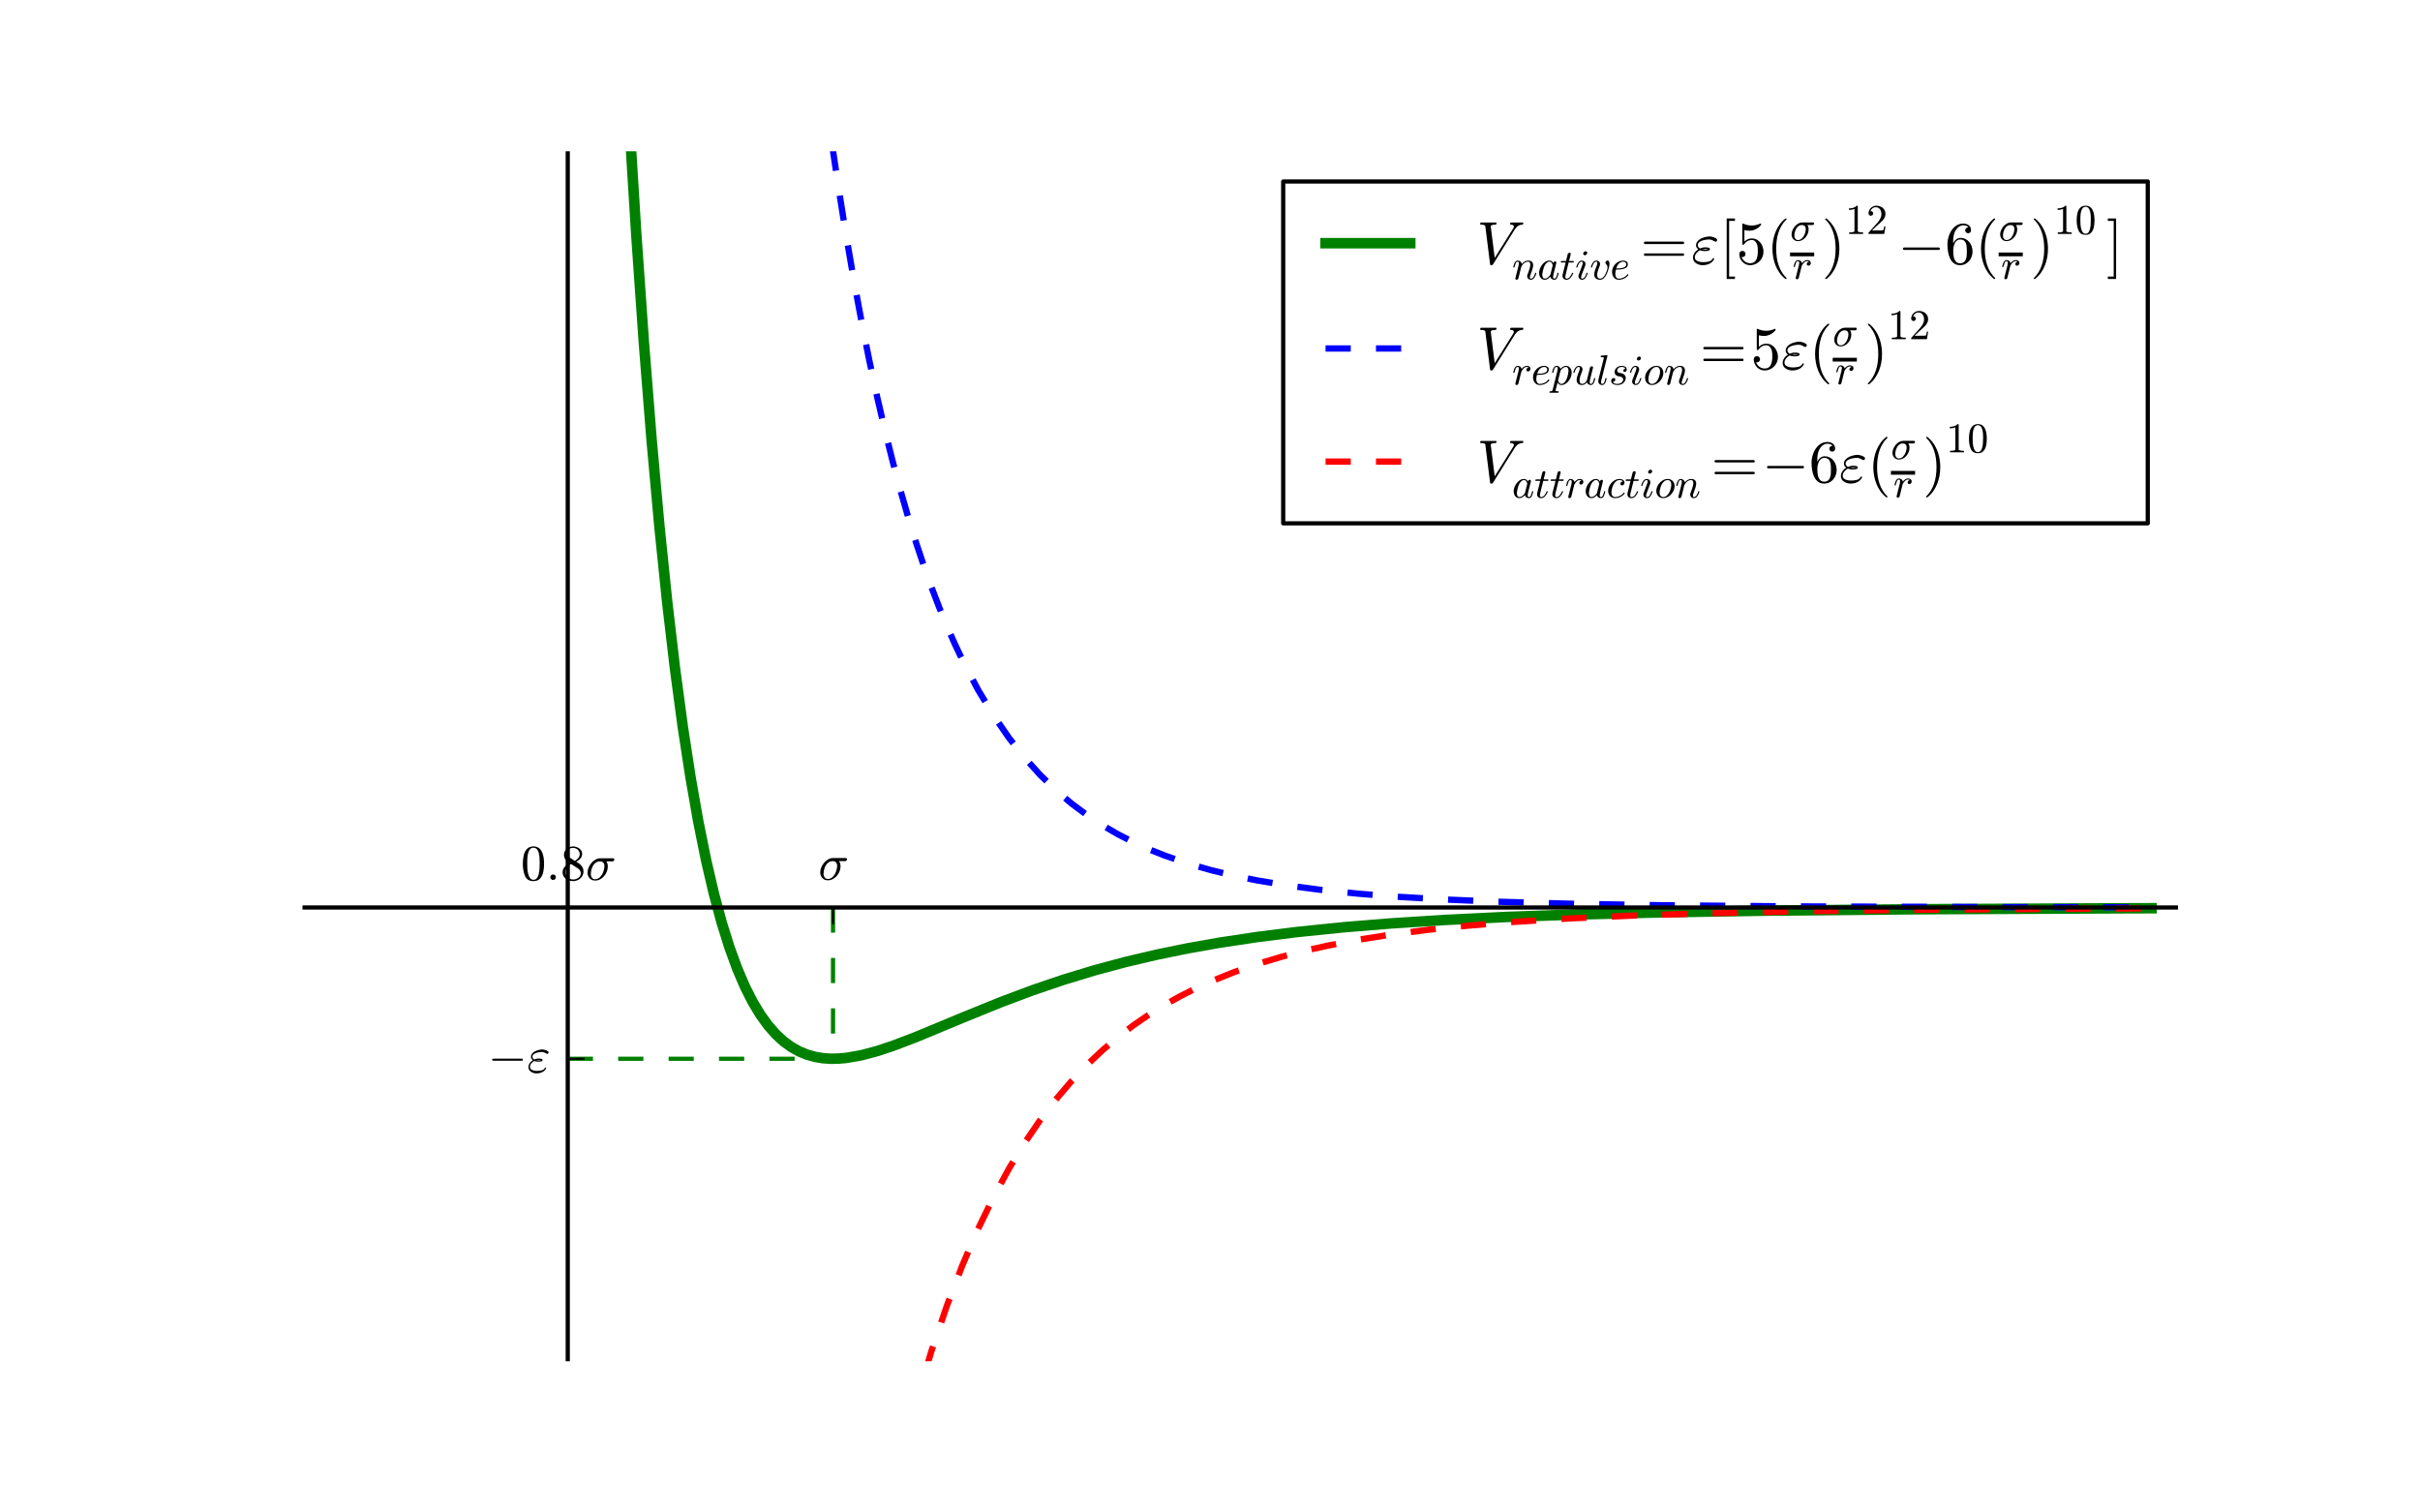 <?xml version="1.0" encoding="UTF-8" standalone="no"?>
<!-- Created with matplotlib (http://matplotlib.org/) -->

<svg
   xmlns:dc="http://purl.org/dc/elements/1.1/"
   xmlns:cc="http://creativecommons.org/ns#"
   xmlns:rdf="http://www.w3.org/1999/02/22-rdf-syntax-ns#"
   xmlns:svg="http://www.w3.org/2000/svg"
   xmlns="http://www.w3.org/2000/svg"
   xmlns:xlink="http://www.w3.org/1999/xlink"
   xmlns:sodipodi="http://sodipodi.sourceforge.net/DTD/sodipodi-0.dtd"
   xmlns:inkscape="http://www.inkscape.org/namespaces/inkscape"
   height="360pt"
   version="1.1"
   viewBox="0 0 576 360"
   width="576pt"
   id="svg2"
   inkscape:version="0.48.4 r9939"
   sodipodi:docname="native.svg">
  <rect x="0" y="0" width="576" height="360" fill="#333333" stroke="none"/>
  <sodipodi:namedview
     pagecolor="#ffffff"
     bordercolor="#666666"
     borderopacity="1"
     objecttolerance="10"
     gridtolerance="10"
     guidetolerance="10"
     inkscape:pageopacity="0"
     inkscape:pageshadow="2"
     inkscape:window-width="640"
     inkscape:window-height="480"
     id="namedview301"
     showgrid="false"
     inkscape:zoom="0.42361111"
     inkscape:cx="360"
     inkscape:cy="225"
     inkscape:window-x="0"
     inkscape:window-y="0"
     inkscape:window-maximized="0"
     inkscape:current-layer="svg2" />
  <defs
     id="defs4">
    <style
       type="text/css"
       id="style6">
*{stroke-linecap:butt;stroke-linejoin:round;}
  </style>
  </defs>
  <g
     style="stroke-linecap:butt;stroke-linejoin:round"
     id="patch_1">
    <path
       inkscape:connector-curvature="0"
       id="path10"
       style="fill:#ffffff;stroke-linecap:butt;stroke-linejoin:round"
       d="M 0,360 576,360 576,0 0,0 z" />
  </g>
  <g
     style="stroke-linecap:butt;stroke-linejoin:round"
     id="axes_1">
    <g
       style="stroke-linecap:butt;stroke-linejoin:round"
       id="patch_2">
      <path
         inkscape:connector-curvature="0"
         id="path14"
         style="fill:#ffffff;stroke-linecap:butt;stroke-linejoin:round"
         d="m 72,324 446.4,0 0,-288 L 72,36 z" />
    </g>
    <g
       style="stroke-linecap:butt;stroke-linejoin:round"
       id="line2d_1">
      <path
         inkscape:connector-curvature="0"
         id="path17"
         style="fill:none;stroke:#008000;stroke-width:2.5;stroke-linecap:square;stroke-linejoin:round"
         d="m 148.125,-1 1.439,26.384 1.85,29.929 1.849,26.393 1.85,23.25 1.85,20.458 1.85,17.977 1.849,15.772 1.85,13.815 1.85,12.075 1.849,10.532 1.85,9.162 1.85,7.946 1.849,6.867 1.85,5.912 1.85,5.065 1.849,4.316 1.85,3.652 1.85,3.067 1.85,2.549 1.849,2.093 1.85,1.691 1.85,1.339 1.849,1.028 1.85,0.757 1.85,0.519 1.849,0.312 1.85,0.133 1.85,-0.024 1.85,-0.158 3.699,-0.646 3.699,-0.984 3.7,-1.222 5.549,-2.114 11.098,-4.612 9.249,-3.754 7.398,-2.774 7.399,-2.516 7.399,-2.246 7.399,-1.983 7.398,-1.737 7.399,-1.513 7.399,-1.312 9.249,-1.393 9.248,-1.159 11.098,-1.135 11.098,-0.906 12.948,-0.831 14.798,-0.72 16.647,-0.594 20.347,-0.508 25.896,-0.417 35.144,-0.325 49.942,-0.222 5.549,-0.015 0,0"
         clip-path="url(#p44692e4afb)" />
    </g>
    <g
       style="stroke-linecap:butt;stroke-linejoin:round"
       id="line2d_2">
      <path
         inkscape:connector-curvature="0"
         id="path20"
         style="fill:none;stroke:#0000ff;stroke-width:1.5;stroke-linecap:butt;stroke-linejoin:round;stroke-dasharray:6, 6;stroke-dashoffset:0"
         d="m 193.408,-1 0.549,4.668 1.849,14.568 1.85,13.491 1.85,12.5 1.85,11.586 1.849,10.745 1.85,9.968 1.85,9.252 1.849,8.591 1.85,7.98 1.85,7.416 1.849,6.895 1.85,6.412 1.85,5.967 1.85,5.554 1.849,5.171 1.85,4.818 1.85,4.489 1.849,4.185 1.85,3.904 3.699,7.04 3.7,6.136 3.699,5.357 3.7,4.683 3.699,4.099 3.699,3.593 3.7,3.154 3.699,2.771 3.7,2.439 3.699,2.149 3.699,1.895 3.7,1.674 3.699,1.48 5.549,1.909 5.549,1.593 5.549,1.334 5.55,1.12 7.398,1.221 7.399,0.973 9.249,0.948 9.248,0.721 11.098,0.647 12.948,0.538 16.647,0.463 22.197,0.372 31.445,0.271 49.942,0.169 35.144,0.045 0,0"
         clip-path="url(#p44692e4afb)" />
    </g>
    <g
       style="stroke-linecap:butt;stroke-linejoin:round"
       id="line2d_3">
      <path
         inkscape:connector-curvature="0"
         id="path23"
         style="fill:none;stroke:#ff0000;stroke-width:1.5;stroke-linecap:butt;stroke-linejoin:round;stroke-dasharray:6, 6;stroke-dashoffset:0"
         d="m 211.12,361 3.183,-13.377 3.7,-13.818 3.699,-12.238 3.7,-10.855 3.699,-9.639 3.699,-8.571 3.7,-7.631 3.699,-6.802 3.7,-6.07 3.699,-5.424 3.699,-4.851 3.7,-4.345 3.699,-3.894 3.7,-3.495 3.699,-3.14 3.699,-2.824 3.7,-2.542 3.699,-2.291 3.7,-2.066 3.699,-1.866 3.699,-1.686 5.549,-2.233 5.55,-1.924 5.549,-1.662 5.549,-1.439 5.549,-1.247 7.399,-1.412 7.398,-1.175 9.249,-1.197 9.248,-0.959 11.099,-0.906 12.947,-0.803 14.798,-0.673 18.497,-0.587 22.196,-0.461 29.596,-0.368 40.693,-0.262 12.948,-0.05 0,0"
         clip-path="url(#p44692e4afb)" />
    </g>
    <g
       style="stroke-linecap:butt;stroke-linejoin:round"
       id="line2d_4">
      <path
         inkscape:connector-curvature="0"
         id="path26"
         style="fill:none;stroke:#008000;stroke-linecap:butt;stroke-linejoin:round;stroke-dasharray:6, 6;stroke-dashoffset:0"
         d="m 198.273,216 0,36"
         clip-path="url(#p44692e4afb)" />
    </g>
    <g
       style="stroke-linecap:butt;stroke-linejoin:round"
       id="line2d_5">
      <path
         inkscape:connector-curvature="0"
         id="path29"
         style="fill:none;stroke:#008000;stroke-linecap:butt;stroke-linejoin:round;stroke-dasharray:6, 6;stroke-dashoffset:0"
         d="m 135.136,252 63.137,0"
         clip-path="url(#p44692e4afb)" />
    </g>
    <g
       style="stroke-linecap:butt;stroke-linejoin:round"
       id="matplotlib.axis_1">
      <g
         style="stroke-linecap:butt;stroke-linejoin:round"
         id="xtick_1">
        <g
           style="stroke-linecap:butt;stroke-linejoin:round"
           id="line2d_6">
          <defs
             id="defs34">
            <path
               inkscape:connector-curvature="0"
               style="stroke:#000000;stroke-width:0.5;stroke-linecap:butt;stroke-linejoin:round"
               id="m5a7d422ac3"
               d="M 0,0 0,4" />
          </defs>
          <g
             style="stroke-linecap:butt;stroke-linejoin:round"
             id="g37">
            <use
               height="360"
               width="576"
               id="use39"
               y="216"
               xlink:href="#m5a7d422ac3"
               x="135.136"
               style="stroke:#000000;stroke-width:0.5;stroke-linecap:butt;stroke-linejoin:round" />
          </g>
        </g>
        <g
           style="stroke-linecap:butt;stroke-linejoin:round"
           id="text_1">
          <!-- $0.8\sigma$ -->
          <defs
             id="defs42">
            <path
               style="stroke-linecap:butt;stroke-linejoin:round"
               inkscape:connector-curvature="0"
               id="Cmmi10-be"
               d="m 18.703,-1.125 q -4.438,0 -7.891,2.125 -3.438,2.125 -5.328,5.734 -1.875,3.625 -1.875,7.969 0,4.641 2.094,9.766 2.109,5.125 5.75,9.375 3.641,4.25 8.219,6.75 4.594,2.516 9.438,2.516 l 25.188,0 q 1.031,0 1.75,-0.688 0.734,-0.672 0.734,-1.844 0,-1.469 -1.047,-2.562 -1.047,-1.094 -2.516,-1.094 l -12.203,0 q 2.875,-4.297 2.875,-10.406 0,-5.031 -1.953,-9.922 Q 39.984,11.719 36.516,7.688 33.062,3.656 28.438,1.266 23.828,-1.125 18.703,-1.125 m 0.094,2.641 q 5.469,0 9.688,4.266 4.234,4.281 6.469,10.453 2.25,6.172 2.25,11.453 0,4.297 -2.375,6.766 -2.359,2.469 -6.609,2.469 -5.813,0 -9.891,-3.906 -4.062,-3.906 -6.094,-9.828 -2.031,-5.906 -2.031,-11.375 0,-4.297 2.266,-7.297 2.281,-3 6.328,-3" />
            <path
               style="stroke-linecap:butt;stroke-linejoin:round"
               inkscape:connector-curvature="0"
               id="Cmmi10-3a"
               d="m 8.406,5.516 q 0,2.25 1.656,3.859 1.656,1.609 3.859,1.609 1.359,0 2.672,-0.734 1.328,-0.734 2.062,-2.047 0.734,-1.312 0.734,-2.688 0,-2.188 -1.625,-3.859 Q 16.156,0 13.922,0 11.719,0 10.062,1.656 8.406,3.328 8.406,5.516" />
            <path
               style="stroke-linecap:butt;stroke-linejoin:round"
               inkscape:connector-curvature="0"
               id="Cmr10-30"
               d="m 25,-2.203 q -12.25,0 -16.672,10.078 -4.422,10.094 -4.422,24.016 0,8.688 1.578,16.344 Q 7.078,55.906 11.781,61.25 16.5,66.609 25,66.609 q 6.594,0 10.781,-3.234 4.203,-3.219 6.406,-8.328 2.203,-5.094 3,-10.938 Q 46,38.281 46,31.891 46,23.297 44.406,15.797 42.828,8.297 38.188,3.047 33.547,-2.203 25,-2.203 m 0,2.594 q 5.562,0 8.297,5.703 2.734,5.719 3.375,12.656 0.641,6.938 0.641,14.75 0,7.516 -0.641,13.859 -0.641,6.359 -3.359,11.5 -2.703,5.156 -8.312,5.156 -5.656,0 -8.391,-5.188 -2.734,-5.172 -3.375,-11.5 -0.641,-6.312 -0.641,-13.828 0,-5.562 0.266,-10.5 0.281,-4.938 1.453,-10.188 1.172,-5.25 3.781,-8.844 Q 20.703,0.391 25,0.391" />
            <path
               style="stroke-linecap:butt;stroke-linejoin:round"
               inkscape:connector-curvature="0"
               id="Cmr10-38"
               d="m 4.203,15.188 q 0,6 3.953,10.609 3.953,4.625 10.156,7.703 l -3.719,2.391 q -3.406,2.25 -5.563,5.984 -2.141,3.734 -2.141,7.828 0,4.797 2.516,8.641 2.516,3.859 6.688,6.062 4.172,2.203 8.906,2.203 4.438,0 8.562,-1.812 4.141,-1.812 6.797,-5.188 2.656,-3.359 2.656,-8 0,-3.359 -1.594,-6.25 -1.578,-2.875 -4.344,-5.172 -2.75,-2.297 -5.875,-3.906 L 36.922,32.625 Q 40.875,30.031 43.281,25.828 45.703,21.625 45.703,17 q 0,-5.422 -2.906,-9.875 Q 39.891,2.688 35.109,0.234 30.328,-2.203 25,-2.203 q -5.172,0 -9.984,2.109 Q 10.203,2 7.203,5.984 q -3,3.984 -3,9.203 m 5.422,0 q 0,-3.953 2.172,-7.234 2.172,-3.266 5.734,-5.125 Q 21.094,0.984 25,0.984 q 5.812,0 10.547,3.391 4.734,3.391 4.734,9 0,1.906 -0.766,3.781 -0.75,1.891 -2.094,3.422 -1.344,1.547 -3,2.516 L 21,31.781 Q 17.875,30.125 15.25,27.578 12.641,25.047 11.125,21.875 9.625,18.703 9.625,15.188 M 16.5,45.703 28.609,37.891 q 4.203,2.438 6.891,5.906 2.688,3.469 2.688,7.812 0,3.375 -1.891,6.172 -1.875,2.813 -4.906,4.375 -3.016,1.563 -6.484,1.563 -3.031,0 -6.109,-1.172 -3.078,-1.172 -5.078,-3.5 -2,-2.312 -2,-5.438 0,-4.688 4.781,-7.906" />
          </defs>
          <g
             style="stroke-linecap:butt;stroke-linejoin:round"
             id="g48"
             transform="matrix(0.12,0,0,-0.12,123.976,209.504)">
            <use
               height="360"
               width="576"
               y="0"
               x="0"
               style="stroke-linecap:butt;stroke-linejoin:round"
               id="use50"
               xlink:href="#Cmr10-30"
               transform="translate(0,0.391)" />
            <use
               height="360"
               width="576"
               y="0"
               x="0"
               style="stroke-linecap:butt;stroke-linejoin:round"
               id="use52"
               xlink:href="#Cmmi10-3a"
               transform="translate(50,0.391)" />
            <use
               height="360"
               width="576"
               y="0"
               x="0"
               style="stroke-linecap:butt;stroke-linejoin:round"
               id="use54"
               xlink:href="#Cmr10-38"
               transform="translate(78.543,0.391)" />
            <use
               height="360"
               width="576"
               y="0"
               x="0"
               style="stroke-linecap:butt;stroke-linejoin:round"
               id="use56"
               xlink:href="#Cmmi10-be"
               transform="translate(128.543,0.391)" />
          </g>
        </g>
      </g>
      <g
         style="stroke-linecap:butt;stroke-linejoin:round"
         id="xtick_2">
        <g
           style="stroke-linecap:butt;stroke-linejoin:round"
           id="line2d_7">
          <g
             style="stroke-linecap:butt;stroke-linejoin:round"
             id="g60">
            <use
               height="360"
               width="576"
               id="use62"
               y="216"
               xlink:href="#m5a7d422ac3"
               x="198.273"
               style="stroke:#000000;stroke-width:0.5;stroke-linecap:butt;stroke-linejoin:round" />
          </g>
        </g>
        <g
           style="stroke-linecap:butt;stroke-linejoin:round"
           id="text_2">
          <!-- $\sigma$ -->
          <g
             style="stroke-linecap:butt;stroke-linejoin:round"
             id="g65"
             transform="matrix(0.12,0,0,-0.12,194.793,209.504)">
            <use
               height="360"
               width="576"
               y="0"
               x="0"
               style="stroke-linecap:butt;stroke-linejoin:round"
               id="use67"
               xlink:href="#Cmmi10-be"
               transform="translate(0,0.891)" />
          </g>
        </g>
      </g>
    </g>
    <g
       style="stroke-linecap:butt;stroke-linejoin:round"
       id="matplotlib.axis_2">
      <g
         style="stroke-linecap:butt;stroke-linejoin:round"
         id="ytick_1">
        <g
           style="stroke-linecap:butt;stroke-linejoin:round"
           id="line2d_8">
          <defs
             id="defs72">
            <path
               inkscape:connector-curvature="0"
               style="stroke:#000000;stroke-width:0.5;stroke-linecap:butt;stroke-linejoin:round"
               id="md7965d1ba0"
               d="M 0,0 4,0" />
          </defs>
          <g
             style="stroke-linecap:butt;stroke-linejoin:round"
             id="g75">
            <use
               height="360"
               width="576"
               id="use77"
               y="252"
               xlink:href="#md7965d1ba0"
               x="135.136"
               style="stroke:#000000;stroke-width:0.5;stroke-linecap:butt;stroke-linejoin:round" />
          </g>
        </g>
        <g
           style="stroke-linecap:butt;stroke-linejoin:round"
           id="text_3">
          <!-- $-\varepsilon$ -->
          <defs
             id="defs80">
            <path
               style="stroke-linecap:butt;stroke-linejoin:round"
               inkscape:connector-curvature="0"
               id="Cmsy10-a1"
               d="M 10.203,23 Q 9.375,23 8.828,23.625 8.297,24.266 8.297,25 q 0,0.734 0.531,1.359 Q 9.375,27 10.203,27 l 57.375,0 q 0.781,0 1.297,-0.641 0.516,-0.625 0.516,-1.359 0,-0.734 -0.516,-1.375 Q 68.359,23 67.578,23 z" />
            <path
               style="stroke-linecap:butt;stroke-linejoin:round"
               inkscape:connector-curvature="0"
               id="Cmmi10-22"
               d="m 2.688,10.406 q 0,2.734 1.188,5.313 1.203,2.594 3.125,4.641 1.938,2.047 4.531,3.672 -3.812,2.625 -3.812,6.781 0,4.438 3.703,7.781 3.719,3.344 9.078,5.031 5.375,1.688 9.672,1.688 1.812,0 4.859,-0.812 3.063,-0.797 5.344,-2.125 2.297,-1.312 2.297,-2.875 0,-1.172 -0.906,-2.078 -0.891,-0.891 -1.969,-0.891 -0.438,0 -2.219,1.047 -1.781,1.047 -3.797,1.875 -2,0.828 -4.391,0.828 -3.609,0 -7.938,-0.859 -4.312,-0.844 -7.594,-2.969 -3.266,-2.125 -3.266,-5.547 0,-3.266 3.719,-5.516 4.188,1.906 8.594,1.906 7.813,0 7.813,-2.781 0,-2.203 -2.672,-2.812 -2.656,-0.609 -6.125,-0.609 -4.688,0 -7.719,1.422 Q 10.891,20.75 8.297,17.578 5.719,14.406 5.719,10.984 q 0,-3.219 2.172,-5.031 2.172,-1.797 5.344,-2.484 3.172,-0.688 6.344,-0.688 5.516,0 9.766,1.188 4.25,1.203 6.156,5.016 0.297,0.641 1.125,0.641 1.078,-0.344 1.078,-1.328 0,-0.094 -0.297,-0.969 Q 35.797,4.156 32.844,2 29.891,-0.141 26.25,-1.172 q -3.641,-1.031 -7.453,-1.031 -6.203,0 -11.156,3.312 Q 2.688,4.438 2.688,10.406 m 15.422,13.625 q 1.766,-0.344 4.016,-0.344 4.391,0 5.469,0.625 -1.375,0.391 -4.797,0.391 -2.484,0 -4.688,-0.672" />
          </defs>
          <g
             style="stroke-linecap:butt;stroke-linejoin:round"
             id="g84"
             transform="matrix(0.12,0,0,-0.12,116.136,255.311)">
            <use
               height="360"
               width="576"
               y="0"
               x="0"
               style="stroke-linecap:butt;stroke-linejoin:round"
               id="use86"
               xlink:href="#Cmsy10-a1"
               transform="translate(0,0.688)" />
            <use
               height="360"
               width="576"
               y="0"
               x="0"
               style="stroke-linecap:butt;stroke-linejoin:round"
               id="use88"
               xlink:href="#Cmmi10-22"
               transform="translate(77.686,0.688)" />
          </g>
        </g>
      </g>
    </g>
    <g
       style="stroke-linecap:butt;stroke-linejoin:round"
       id="patch_3">
      <path
         inkscape:connector-curvature="0"
         id="path91"
         style="fill:none;stroke-linecap:butt;stroke-linejoin:round"
         d="m 518.4,324 0,-288" />
    </g>
    <g
       style="stroke-linecap:butt;stroke-linejoin:round"
       id="patch_4">
      <path
         inkscape:connector-curvature="0"
         id="path94"
         style="fill:none;stroke:#000000;stroke-linecap:butt;stroke-linejoin:round"
         d="m 135.136,324 0,-288" />
    </g>
    <g
       style="stroke-linecap:butt;stroke-linejoin:round"
       id="patch_5">
      <path
         inkscape:connector-curvature="0"
         id="path97"
         style="fill:none;stroke:#000000;stroke-linecap:butt;stroke-linejoin:round"
         d="m 72,216 446.4,0" />
    </g>
    <g
       style="stroke-linecap:butt;stroke-linejoin:round"
       id="patch_6">
      <path
         inkscape:connector-curvature="0"
         id="path100"
         style="fill:none;stroke-linecap:butt;stroke-linejoin:round"
         d="m 72,324 446.4,0" />
    </g>
    <g
       style="stroke-linecap:butt;stroke-linejoin:round"
       id="legend_1">
      <g
         style="stroke-linecap:butt;stroke-linejoin:round"
         id="patch_7">
        <path
           inkscape:connector-curvature="0"
           id="path104"
           style="fill:#ffffff;stroke:#000000;stroke-linecap:butt;stroke-linejoin:round"
           d="m 305.424,124.56 205.776,0 0,-81.36 -205.776,0 0,81.36 z" />
      </g>
      <g
         style="stroke-linecap:butt;stroke-linejoin:round"
         id="line2d_9">
        <path
           inkscape:connector-curvature="0"
           id="path107"
           style="fill:none;stroke:#008000;stroke-width:2.5;stroke-linecap:square;stroke-linejoin:round"
           d="m 315.504,57.888 20.16,0" />
      </g>
      <g
         style="stroke-linecap:butt;stroke-linejoin:round"
         id="line2d_10" />
      <g
         style="stroke-linecap:butt;stroke-linejoin:round"
         id="text_4">
        <!-- $V_{native} = \varepsilon [5(\frac{\sigma}{r})^{12} - 6(\frac{\sigma}{r})^{10} ]$ -->
        <defs
           id="defs111">
          <path
             style="stroke-linecap:butt;stroke-linejoin:round"
             inkscape:connector-curvature="0"
             id="Cmr10-5b"
             d="m 11.812,-25 0,100 13.672,0 0,-4 -9.656,0 0,-92 9.656,0 0,-4 z" />
          <path
             style="stroke-linecap:butt;stroke-linejoin:round"
             inkscape:connector-curvature="0"
             id="Cmmi10-72"
             d="m 7.719,1.703 q 0,0.594 0.094,0.891 l 7.469,29.828 q 0.734,2.781 0.734,4.891 0,4.297 -2.922,4.297 -3.125,0 -4.641,-3.75 -1.516,-3.734 -2.938,-9.438 0,-0.297 -0.297,-0.469 Q 4.938,27.781 4.688,27.781 l -1.172,0 q -0.344,0 -0.594,0.359 -0.234,0.375 -0.234,0.672 1.078,4.344 2.078,7.359 1,3.031 3.125,5.516 2.125,2.5 5.297,2.5 3.469,0 6.078,-2 2.609,-2 3.25,-5.266 2.531,3.312 5.781,5.281 3.25,1.984 7.109,1.984 3.172,0 5.578,-1.859 2.422,-1.844 2.422,-5.016 0,-2.547 -1.594,-4.438 Q 40.234,31 37.594,31 q -1.609,0 -2.703,1 -1.094,1.016 -1.094,2.625 0,2.188 1.609,3.922 1.609,1.734 3.703,1.734 -1.609,1.328 -3.906,1.328 -4.297,0 -7.469,-3.062 Q 24.562,35.5 22.016,30.812 L 14.891,2.203 Q 14.547,0.828 13.344,-0.141 12.156,-1.125 10.688,-1.125 q -1.219,0 -2.094,0.781 -0.875,0.781 -0.875,2.047" />
          <path
             style="stroke-linecap:butt;stroke-linejoin:round"
             inkscape:connector-curvature="0"
             id="Cmmi10-74"
             d="m 6.203,8.109 q 0,1.469 0.297,2.781 l 7.219,28.703 -10.5,0 q -1.016,0 -1.016,1.328 0.391,2.188 1.312,2.188 l 11.078,0 4.016,16.312 q 0.391,1.328 1.562,2.25 1.172,0.922 2.625,0.922 1.281,0 2.125,-0.766 0.859,-0.75 0.859,-2.016 0,-0.297 -0.031,-0.469 -0.016,-0.156 -0.062,-0.359 l -4,-15.875 10.297,0 q 1.031,0 1.031,-1.312 -0.062,-0.25 -0.203,-0.844 -0.141,-0.578 -0.391,-0.969 -0.25,-0.391 -0.734,-0.391 l -10.891,0 -7.172,-28.906 q -0.734,-2.828 -0.734,-4.875 0,-4.297 2.938,-4.297 4.391,0 7.781,4.125 3.391,4.125 5.203,9.062 0.391,0.578 0.781,0.578 l 1.219,0 q 0.391,0 0.625,-0.266 0.25,-0.266 0.25,-0.609 0,-0.203 -0.094,-0.297 Q 29.391,8.062 25.188,3.469 21,-1.125 15.578,-1.125 11.625,-1.125 8.906,1.453 6.203,4.047 6.203,8.109" />
          <path
             style="stroke-linecap:butt;stroke-linejoin:round"
             inkscape:connector-curvature="0"
             id="Cmmi10-61"
             d="m 17.391,-1.125 q -6.312,0 -9.953,4.766 -3.625,4.766 -3.625,11.25 0,6.406 3.312,13.281 3.328,6.891 8.969,11.453 5.641,4.562 12.125,4.562 2.984,0 5.328,-1.609 2.344,-1.609 3.656,-4.391 1.125,4 4.406,4 1.266,0 2.109,-0.766 0.859,-0.75 0.859,-2.016 0,-0.297 -0.031,-0.453 -0.016,-0.141 -0.062,-0.328 L 37.5,10.688 q -0.688,-2.969 -0.688,-4.875 0,-4.297 2.891,-4.297 3.125,0 4.75,3.969 1.641,3.984 2.766,9.219 0.187,0.578 0.781,0.578 l 1.219,0 q 0.391,0 0.625,-0.344 0.25,-0.344 0.25,-0.625 Q 48.344,7.328 46.266,3.094 44.188,-1.125 39.5,-1.125 q -3.359,0 -5.953,1.969 Q 30.953,2.828 30.328,6.109 23.875,-1.125 17.391,-1.125 m 0.094,2.641 q 3.609,0 7,2.703 3.391,2.719 5.844,6.375 0.094,0.094 0.094,0.297 l 5.375,21.734 0.094,0.281 q -0.594,3.563 -2.578,6.125 -1.969,2.578 -5.328,2.578 -3.375,0 -6.281,-2.766 -2.906,-2.766 -4.906,-6.516 -1.953,-4 -3.734,-10.984 -1.781,-6.984 -1.781,-10.844 0,-3.469 1.484,-6.234 1.5,-2.75 4.719,-2.75" />
          <path
             style="stroke-linecap:butt;stroke-linejoin:round"
             inkscape:connector-curvature="0"
             id="Cmr10-5d"
             d="m 2.203,-25 0,4 9.719,0 0,92 -9.719,0 0,4 13.719,0 0,-100 z" />
          <path
             style="stroke-linecap:butt;stroke-linejoin:round"
             inkscape:connector-curvature="0"
             id="Cmmi10-76"
             d="m 10.688,11.281 q 0,2.25 0.531,4.922 0.547,2.688 1.078,4.422 0.547,1.734 2.453,6.766 1.906,5.031 1.953,5.234 1.312,3.656 1.312,6 0,2.984 -2.188,2.984 -3.969,0 -6.531,-4.078 Q 6.734,33.453 5.516,28.422 5.328,27.781 4.688,27.781 l -1.172,0 q -0.828,0 -0.828,0.938 l 0,0.281 q 1.609,5.969 4.922,10.578 3.328,4.609 8.406,4.609 3.562,0 6.031,-2.344 2.469,-2.344 2.469,-5.953 0,-1.859 -0.828,-3.906 -1.953,-5.078 -3.078,-8.141 -1.125,-3.047 -2.078,-6.828 -0.953,-3.781 -0.953,-7 0,-3.766 1.734,-6.141 1.734,-2.359 5.391,-2.359 6.938,0 12.5,10.687 1.766,3.469 3.328,8.156 1.563,4.688 1.563,7.625 0,3.016 -0.984,4.703 -0.969,1.688 -2.531,3.516 -1.562,1.828 -1.562,2.906 0,1.953 1.609,3.562 1.609,1.609 3.562,1.609 2.391,0 3.438,-2.203 1.062,-2.188 1.062,-4.969 0,-3.312 -0.953,-7.906 Q 44.781,24.609 43.094,19.672 41.406,14.75 39.984,11.922 33.406,-1.125 24.609,-1.125 18.312,-1.125 14.5,2.016 10.688,5.172 10.688,11.281" />
          <path
             style="stroke-linecap:butt;stroke-linejoin:round"
             inkscape:connector-curvature="0"
             id="Cmmi10-6e"
             d="m 7.719,1.703 q 0,0.594 0.094,0.891 l 7.469,29.828 q 0.734,2.781 0.734,4.891 0,4.297 -2.922,4.297 -3.125,0 -4.641,-3.75 -1.516,-3.734 -2.938,-9.438 0,-0.297 -0.297,-0.469 Q 4.938,27.781 4.688,27.781 l -1.172,0 q -0.344,0 -0.594,0.359 -0.234,0.375 -0.234,0.672 1.078,4.344 2.078,7.359 1,3.031 3.125,5.516 2.125,2.5 5.297,2.5 3.75,0 6.625,-2.375 2.891,-2.359 2.891,-6.016 2.984,3.906 6.984,6.141 4,2.25 8.5,2.25 3.562,0 6.141,-1.219 2.594,-1.219 4.031,-3.688 1.453,-2.469 1.453,-5.875 0,-4.109 -1.844,-9.922 Q 46.141,17.672 43.406,10.5 42,7.234 42,4.5 q 0,-2.984 2.281,-2.984 3.906,0 6.516,4.188 2.625,4.203 3.703,9 0.188,0.578 0.828,0.578 l 1.172,0 q 0.391,0 0.656,-0.25 0.266,-0.234 0.266,-0.625 0,-0.094 -0.094,-0.297 Q 55.953,8.453 52.562,3.656 49.172,-1.125 44.094,-1.125 q -3.516,0 -6.016,2.422 -2.484,2.422 -2.484,5.875 0,1.859 0.781,3.906 1.266,3.281 2.906,7.812 1.641,4.547 2.688,8.688 1.047,4.156 1.047,7.328 0,2.797 -1.156,4.75 -1.141,1.953 -3.875,1.953 -3.656,0 -6.734,-1.625 -3.078,-1.609 -5.375,-4.266 -2.297,-2.656 -4.188,-6.328 L 14.891,2.203 Q 14.547,0.828 13.344,-0.141 12.156,-1.125 10.688,-1.125 q -1.219,0 -2.094,0.781 -0.875,0.781 -0.875,2.047" />
          <path
             style="stroke-linecap:butt;stroke-linejoin:round"
             inkscape:connector-curvature="0"
             id="Cmr10-32"
             d="m 4.984,0 0,2.688 q 0,0.25 0.188,0.531 L 20.703,20.406 q 3.516,3.813 5.703,6.391 2.203,2.594 4.344,5.969 2.156,3.375 3.406,6.859 1.25,3.484 1.25,7.391 0,4.109 -1.516,7.844 -1.516,3.734 -4.516,5.984 -3,2.25 -7.25,2.25 -4.344,0 -7.812,-2.625 -3.469,-2.609 -4.891,-6.75 0.391,0.094 1.078,0.094 2.25,0 3.828,-1.516 1.594,-1.516 1.594,-3.906 0,-2.297 -1.594,-3.891 Q 12.75,42.922 10.5,42.922 q -2.344,0 -3.938,1.625 -1.578,1.641 -1.578,3.844 0,3.766 1.406,7.047 1.422,3.297 4.078,5.859 2.672,2.578 6.016,3.938 3.344,1.375 7.094,1.375 5.719,0 10.641,-2.422 4.937,-2.422 7.812,-6.844 2.891,-4.406 2.891,-10.328 0,-4.344 -1.906,-8.25 -1.906,-3.906 -4.891,-7.109 -2.969,-3.187 -7.609,-7.25 Q 25.875,20.359 24.422,19 L 13.094,8.109 l 9.609,0 q 7.078,0 11.844,0.109 4.766,0.125 5.047,0.375 Q 40.766,9.859 42,17.828 l 2.922,0 L 42.094,0 z" />
          <path
             style="stroke-linecap:butt;stroke-linejoin:round"
             inkscape:connector-curvature="0"
             id="Cmr10-28"
             d="m 31,-24.812 q -5.562,4.406 -9.594,10.094 -4.016,5.688 -6.594,12.141 Q 12.25,3.859 10.984,10.891 9.719,17.922 9.719,25 q 0,7.172 1.266,14.203 1.266,7.031 3.875,13.531 2.625,6.5 6.672,12.156 Q 25.594,70.562 31,74.812 31,75 31.5,75 l 0.922,0 q 0.297,0 0.531,-0.266 0.25,-0.266 0.25,-0.609 0,-0.438 -0.188,-0.641 Q 28.125,68.703 24.875,63.234 21.625,57.766 19.641,51.578 17.672,45.406 16.797,38.781 15.922,32.172 15.922,25 q 0,-31.781 16.984,-48.297 0.297,-0.281 0.297,-0.828 0,-0.234 -0.266,-0.547 Q 32.672,-25 32.422,-25 L 31.5,-25 q -0.5,0 -0.5,0.188" />
          <path
             style="stroke-linecap:butt;stroke-linejoin:round"
             inkscape:connector-curvature="0"
             id="Cmmi10-65"
             d="m 20.125,-1.125 q -4.797,0 -8.391,2.484 -3.578,2.5 -5.469,6.719 -1.875,4.234 -1.875,8.922 0,7.125 3.594,13.391 3.594,6.281 9.734,10.031 6.156,3.766 13.187,3.766 4.297,0 7.5,-2.219 3.203,-2.219 3.203,-6.375 0,-5.766 -4.594,-8.578 -4.594,-2.797 -10.359,-3.453 -5.75,-0.656 -12.734,-0.656 l -0.297,0 q -1.609,-5.969 -1.609,-10.203 0,-4.453 2.047,-7.828 2.047,-3.359 6.25,-3.359 5.953,0 11.438,2.734 5.5,2.734 8.969,7.562 0.297,0.297 0.781,0.297 0.5,0 1,-0.562 0.516,-0.562 0.516,-1.047 0,-0.391 -0.188,-0.594 -3.672,-5.125 -9.875,-8.078 Q 26.766,-1.125 20.125,-1.125 m -5.922,26.609 q 5.812,0 10.75,0.531 4.938,0.547 8.938,2.719 4,2.172 4,6.766 0,1.859 -1.031,3.25 -1.016,1.391 -2.656,2.125 -1.641,0.734 -3.391,0.734 -4.25,0 -7.641,-2.297 -3.391,-2.297 -5.594,-5.984 -2.203,-3.688 -3.375,-7.844" />
          <path
             style="stroke-linecap:butt;stroke-linejoin:round"
             inkscape:connector-curvature="0"
             id="Cmr10-29"
             d="m 6.5,-25 q -0.891,0 -0.891,0.875 0,0.438 0.203,0.641 Q 22.906,-6.781 22.906,25 22.906,56.781 6,73.297 5.609,73.531 5.609,74.125 q 0,0.344 0.266,0.609 Q 6.156,75 6.5,75 l 0.922,0 q 0.297,0 0.484,-0.188 7.188,-5.672 11.969,-13.781 4.781,-8.094 7,-17.281 2.234,-9.172 2.234,-18.75 0,-7.078 -1.203,-13.938 Q 26.703,4.203 24.094,-2.453 21.484,-9.125 17.484,-14.766 q -4,-5.641 -9.578,-10.047 Q 7.719,-25 7.422,-25 z" />
          <path
             style="stroke-linecap:butt;stroke-linejoin:round"
             inkscape:connector-curvature="0"
             id="Cmr10-3d"
             d="m 7.516,13.281 q -0.828,0 -1.375,0.625 -0.531,0.641 -0.531,1.375 0,0.828 0.531,1.406 0.547,0.594 1.375,0.594 l 62.797,0 q 0.734,0 1.266,-0.594 0.547,-0.578 0.547,-1.406 0,-0.734 -0.547,-1.375 -0.531,-0.625 -1.266,-0.625 z m 0,19.438 q -0.828,0 -1.375,0.578 -0.531,0.594 -0.531,1.422 0,0.734 0.531,1.359 0.547,0.641 1.375,0.641 l 62.797,0 q 0.734,0 1.266,-0.641 0.547,-0.625 0.547,-1.359 0,-0.828 -0.547,-1.422 -0.531,-0.578 -1.266,-0.578 z" />
          <path
             style="stroke-linecap:butt;stroke-linejoin:round"
             inkscape:connector-curvature="0"
             id="Cmr10-31"
             d="m 9.281,0 0,3.516 q 12.5,0 12.5,3.172 l 0,52.5 q -5.172,-2.5 -13.094,-2.5 l 0,3.516 q 12.266,0 18.516,6.406 l 1.406,0 q 0.344,0 0.656,-0.281 0.328,-0.266 0.328,-0.609 l 0,-59.031 q 0,-3.172 12.5,-3.172 L 42.094,0 z" />
          <path
             style="stroke-linecap:butt;stroke-linejoin:round"
             inkscape:connector-curvature="0"
             id="Cmr10-36"
             d="m 25,-2.203 q -6.203,0 -10.359,3.297 Q 10.5,4.391 8.219,9.641 5.953,14.891 5.078,20.656 q -0.875,5.766 -0.875,11.672 0,7.906 3.078,15.859 3.078,7.969 9.047,13.188 5.984,5.234 14.188,5.234 3.422,0 6.375,-1.297 2.953,-1.297 4.641,-3.812 1.688,-2.516 1.688,-6.078 0,-2.047 -1.391,-3.438 -1.391,-1.391 -3.453,-1.391 -1.953,0 -3.375,1.406 -1.406,1.422 -1.406,3.422 0,1.953 1.406,3.359 1.422,1.422 3.375,1.422 l 0.547,0 q -1.281,1.812 -3.594,2.656 -2.312,0.859 -4.812,0.859 -3.031,0 -5.594,-1.328 -2.562,-1.312 -4.609,-3.562 -2.047,-2.234 -3.422,-4.953 -1.359,-2.703 -2.125,-6.172 -0.75,-3.469 -0.953,-6.5 -0.188,-3.016 -0.188,-7.609 1.75,4.109 4.969,6.719 3.234,2.609 7.281,2.609 4.453,0 8.109,-1.812 3.656,-1.797 6.297,-5 2.641,-3.203 4.031,-7.312 1.391,-4.094 1.391,-8.281 0,-5.859 -2.609,-11.172 Q 40.484,4.047 35.734,0.922 31,-2.203 25,-2.203 m 0,3.187 q 3.859,0 6.203,1.75 2.344,1.766 3.438,4.656 1.109,2.906 1.375,5.859 0.266,2.969 0.266,7.266 0,5.656 -0.547,9.656 -0.531,4.016 -2.922,7.062 -2.391,3.047 -7.328,3.047 -4.047,0 -6.656,-2.734 -2.609,-2.734 -3.812,-6.906 -1.203,-4.172 -1.203,-8.031 0,-1.312 0.109,-2 0,-0.156 -0.031,-0.25 -0.016,-0.094 -0.078,-0.234 0,-4.297 0.875,-8.703 Q 15.578,7.031 18.062,4 20.562,0.984 25,0.984" />
          <path
             style="stroke-linecap:butt;stroke-linejoin:round"
             inkscape:connector-curvature="0"
             id="Cmmi10-69"
             d="m 7.812,7.172 q 0,1.859 0.781,3.906 L 16.703,32.625 q 1.312,3.656 1.312,6 0,2.984 -2.188,2.984 -3.969,0 -6.531,-4.078 Q 6.734,33.453 5.516,28.422 5.328,27.781 4.688,27.781 l -1.172,0 q -0.828,0 -0.828,0.938 l 0,0.281 q 1.609,5.969 4.922,10.578 3.328,4.609 8.406,4.609 3.562,0 6.031,-2.344 2.469,-2.344 2.469,-5.953 0,-1.859 -0.828,-3.906 L 15.578,10.5 q -1.375,-3.328 -1.375,-6 0,-2.984 2.297,-2.984 3.906,0 6.516,4.172 2.625,4.172 3.688,9.016 0.203,0.578 0.781,0.578 l 1.234,0 q 0.391,0 0.625,-0.266 0.25,-0.266 0.25,-0.609 0,-0.094 -0.094,-0.297 Q 28.125,8.453 24.734,3.656 21.344,-1.125 16.312,-1.125 q -3.516,0 -6.016,2.422 -2.484,2.422 -2.484,5.875 M 19.094,60.594 q 0,2.109 1.75,3.812 1.766,1.703 3.859,1.703 1.719,0 2.812,-1.047 1.094,-1.047 1.094,-2.656 0,-2.25 -1.781,-3.937 -1.781,-1.688 -3.922,-1.688 -1.609,0 -2.719,1.094 -1.094,1.109 -1.094,2.719" />
          <path
             style="stroke-linecap:butt;stroke-linejoin:round"
             inkscape:connector-curvature="0"
             id="Cmmi10-56"
             d="m 22.016,-1.125 -8,63.719 q -0.734,2.203 -7.516,2.203 -0.984,0 -0.984,1.312 Q 5.719,67.188 6,67.75 q 0.297,0.562 1.172,0.562 l 24.422,0 q 0.531,0 0.781,-0.391 0.25,-0.391 0.25,-0.922 -0.391,-2.203 -1.328,-2.203 -7.812,0 -8.297,-2.688 L 29.594,9.812 60.406,58.984 q 0.875,1.656 0.875,2.641 0,1.75 -1.594,2.453 -1.578,0.719 -3.688,0.719 -1.016,0 -1.016,1.312 0.188,0.781 0.328,1.219 0.156,0.453 0.453,0.719 0.297,0.266 0.922,0.266 l 19.297,0 q 0.922,0 0.922,-1.312 -0.391,-2.203 -1.312,-2.203 -7.531,0 -11.781,-6.594 -0.188,-0.188 -0.328,-0.188 L 26.609,-1.125 Q 25.875,-2.203 24.703,-2.203 l -1.406,0 q -1.125,0 -1.281,1.078" />
          <path
             style="stroke-linecap:butt;stroke-linejoin:round"
             inkscape:connector-curvature="0"
             id="Cmr10-35"
             d="m 8.688,11.375 q 1.031,-2.922 3.156,-5.328 2.125,-2.391 5.031,-3.734 2.906,-1.328 6.031,-1.328 7.219,0 9.953,5.609 2.734,5.609 2.734,13.625 0,3.469 -0.125,5.828 -0.109,2.375 -0.656,4.562 -0.922,3.516 -3.25,6.156 -2.312,2.641 -5.688,2.641 -3.359,0 -5.781,-1.031 -2.422,-1.016 -3.938,-2.391 -1.5,-1.359 -2.672,-2.875 Q 12.312,31.594 12.016,31.5 l -1.125,0 q -0.25,0 -0.625,0.312 -0.359,0.312 -0.359,0.609 l 0,33.406 q 0,0.234 0.313,0.5 0.328,0.281 0.672,0.281 l 0.297,0 q 6.734,-3.234 14.297,-3.234 7.422,0 14.312,3.234 l 0.297,0 q 0.344,0 0.625,-0.25 0.297,-0.25 0.297,-0.531 l 0,-0.938 q 0,-0.484 -0.188,-0.484 -3.422,-4.547 -8.578,-7.094 -5.156,-2.531 -10.672,-2.531 -4,0 -8.203,1.125 l 0,-18.891 q 3.328,2.688 5.938,3.828 Q 21.922,42 25.984,42 q 5.516,0 9.875,-3.188 4.375,-3.172 6.719,-8.281 2.344,-5.094 2.344,-10.406 0,-6.016 -2.953,-11.141 -2.953,-5.125 -8.031,-8.156 -5.078,-3.031 -11.031,-3.031 -4.937,0 -9.062,2.531 Q 9.719,2.875 7.344,7.172 4.984,11.469 4.984,16.312 q 0,2.25 1.453,3.656 1.469,1.422 3.672,1.422 2.203,0 3.688,-1.453 1.484,-1.438 1.484,-3.625 0,-2.156 -1.484,-3.641 -1.484,-1.484 -3.688,-1.484 -0.344,0 -0.781,0.062 -0.438,0.078 -0.641,0.125" />
        </defs>
        <g
           style="stroke-linecap:butt;stroke-linejoin:round"
           id="g130"
           transform="matrix(0.144,0,0,-0.144,351.504,62.928)">
          <use
             height="360"
             width="576"
             y="0"
             x="0"
             style="stroke-linecap:butt;stroke-linejoin:round"
             id="use132"
             xlink:href="#Cmmi10-56"
             transform="translate(0,0.883)" />
          <use
             height="360"
             width="576"
             y="0"
             x="0"
             style="stroke-linecap:butt;stroke-linejoin:round"
             id="use134"
             xlink:href="#Cmmi10-6e"
             transform="matrix(0.7,0,0,0.7,58.301,-24.627)" />
          <use
             height="360"
             width="576"
             y="0"
             x="0"
             style="stroke-linecap:butt;stroke-linejoin:round"
             id="use136"
             xlink:href="#Cmmi10-61"
             transform="matrix(0.7,0,0,0.7,100.308,-24.627)" />
          <use
             height="360"
             width="576"
             y="0"
             x="0"
             style="stroke-linecap:butt;stroke-linejoin:round"
             id="use138"
             xlink:href="#Cmmi10-74"
             transform="matrix(0.7,0,0,0.7,137.256,-24.627)" />
          <use
             height="360"
             width="576"
             y="0"
             x="0"
             style="stroke-linecap:butt;stroke-linejoin:round"
             id="use140"
             xlink:href="#Cmmi10-69"
             transform="matrix(0.7,0,0,0.7,162.515,-24.627)" />
          <use
             height="360"
             width="576"
             y="0"
             x="0"
             style="stroke-linecap:butt;stroke-linejoin:round"
             id="use142"
             xlink:href="#Cmmi10-76"
             transform="matrix(0.7,0,0,0.7,186.611,-24.627)" />
          <use
             height="360"
             width="576"
             y="0"
             x="0"
             style="stroke-linecap:butt;stroke-linejoin:round"
             id="use144"
             xlink:href="#Cmmi10-65"
             transform="matrix(0.7,0,0,0.7,220.483,-24.627)" />
          <use
             height="360"
             width="576"
             y="0"
             x="0"
             style="stroke-linecap:butt;stroke-linejoin:round"
             id="use146"
             xlink:href="#Cmr10-3d"
             transform="translate(270.581,0.883)" />
          <use
             height="360"
             width="576"
             y="0"
             x="0"
             style="stroke-linecap:butt;stroke-linejoin:round"
             id="use148"
             xlink:href="#Cmmi10-22"
             transform="translate(354.64,0.883)" />
          <use
             height="360"
             width="576"
             y="0"
             x="0"
             style="stroke-linecap:butt;stroke-linejoin:round"
             id="use150"
             xlink:href="#Cmr10-5b"
             transform="translate(401.222,0.883)" />
          <use
             height="360"
             width="576"
             y="0"
             x="0"
             style="stroke-linecap:butt;stroke-linejoin:round"
             id="use152"
             xlink:href="#Cmr10-35"
             transform="translate(428.907,0.883)" />
          <use
             height="360"
             width="576"
             y="0"
             x="0"
             style="stroke-linecap:butt;stroke-linejoin:round"
             id="use154"
             xlink:href="#Cmr10-28"
             transform="translate(478.907,0.883)" />
          <use
             height="360"
             width="576"
             y="0"
             x="0"
             style="stroke-linecap:butt;stroke-linejoin:round"
             id="use156"
             xlink:href="#Cmmi10-be"
             transform="matrix(0.7,0,0,0.7,517.726,39.17)" />
          <use
             height="360"
             width="576"
             y="0"
             x="0"
             style="stroke-linecap:butt;stroke-linejoin:round"
             id="use158"
             xlink:href="#Cmmi10-72"
             transform="matrix(0.7,0,0,0.7,521.726,-23.798)" />
          <use
             height="360"
             width="576"
             y="0"
             x="0"
             style="stroke-linecap:butt;stroke-linejoin:round"
             id="use160"
             xlink:href="#Cmr10-29"
             transform="translate(570.182,0.883)" />
          <use
             height="360"
             width="576"
             y="0"
             x="0"
             style="stroke-linecap:butt;stroke-linejoin:round"
             id="use162"
             xlink:href="#Cmr10-31"
             transform="matrix(0.7,0,0,0.7,609,50.373)" />
          <use
             height="360"
             width="576"
             y="0"
             x="0"
             style="stroke-linecap:butt;stroke-linejoin:round"
             id="use164"
             xlink:href="#Cmr10-32"
             transform="matrix(0.7,0,0,0.7,644,50.373)" />
          <use
             height="360"
             width="576"
             y="0"
             x="0"
             style="stroke-linecap:butt;stroke-linejoin:round"
             id="use166"
             xlink:href="#Cmsy10-a1"
             transform="translate(696.006,0.883)" />
          <use
             height="360"
             width="576"
             y="0"
             x="0"
             style="stroke-linecap:butt;stroke-linejoin:round"
             id="use168"
             xlink:href="#Cmr10-36"
             transform="translate(773.692,0.883)" />
          <use
             height="360"
             width="576"
             y="0"
             x="0"
             style="stroke-linecap:butt;stroke-linejoin:round"
             id="use170"
             xlink:href="#Cmr10-28"
             transform="translate(823.692,0.883)" />
          <use
             height="360"
             width="576"
             y="0"
             x="0"
             style="stroke-linecap:butt;stroke-linejoin:round"
             id="use172"
             xlink:href="#Cmmi10-be"
             transform="matrix(0.7,0,0,0.7,862.51,39.17)" />
          <use
             height="360"
             width="576"
             y="0"
             x="0"
             style="stroke-linecap:butt;stroke-linejoin:round"
             id="use174"
             xlink:href="#Cmmi10-72"
             transform="matrix(0.7,0,0,0.7,866.51,-23.798)" />
          <use
             height="360"
             width="576"
             y="0"
             x="0"
             style="stroke-linecap:butt;stroke-linejoin:round"
             id="use176"
             xlink:href="#Cmr10-29"
             transform="translate(914.966,0.883)" />
          <use
             height="360"
             width="576"
             y="0"
             x="0"
             style="stroke-linecap:butt;stroke-linejoin:round"
             id="use178"
             xlink:href="#Cmr10-31"
             transform="matrix(0.7,0,0,0.7,953.785,50.373)" />
          <use
             height="360"
             width="576"
             y="0"
             x="0"
             style="stroke-linecap:butt;stroke-linejoin:round"
             id="use180"
             xlink:href="#Cmr10-30"
             transform="matrix(0.7,0,0,0.7,988.785,50.373)" />
          <use
             height="360"
             width="576"
             y="0"
             x="0"
             style="stroke-linecap:butt;stroke-linejoin:round"
             id="use182"
             xlink:href="#Cmr10-5d"
             transform="translate(1040.791,0.883)" />
          <path
             style="stroke-linecap:butt;stroke-linejoin:round"
             inkscape:connector-curvature="0"
             id="path184"
             d="m 517.726,13.383 0,6.25 39.956,0 0,-6.25 -39.956,0 z" />
          <path
             style="stroke-linecap:butt;stroke-linejoin:round"
             inkscape:connector-curvature="0"
             id="path186"
             d="m 862.51,13.383 0,6.25 39.956,0 0,-6.25 -39.956,0 z" />
        </g>
      </g>
      <g
         style="stroke-linecap:butt;stroke-linejoin:round"
         id="line2d_11">
        <path
           inkscape:connector-curvature="0"
           id="path189"
           style="fill:none;stroke:#0000ff;stroke-width:1.5;stroke-linecap:butt;stroke-linejoin:round;stroke-dasharray:6, 6;stroke-dashoffset:0"
           d="m 315.504,82.944 20.16,0" />
      </g>
      <g
         style="stroke-linecap:butt;stroke-linejoin:round"
         id="line2d_12" />
      <g
         style="stroke-linecap:butt;stroke-linejoin:round"
         id="text_5">
        <!-- $V_{repulsion} = 5 \varepsilon (\frac{\sigma}{r})^{12}$ -->
        <defs
           id="defs193">
          <path
             style="stroke-linecap:butt;stroke-linejoin:round"
             inkscape:connector-curvature="0"
             id="Cmmi10-70"
             d="m -2.484,-19.391 q -0.938,0 -0.938,1.281 0.344,2.188 1.328,2.188 3.125,0 4.359,0.562 1.25,0.562 1.938,2.859 L 15.484,32.516 q 0.734,1.859 0.734,4.797 0,4.297 -2.938,4.297 -3.125,0 -4.641,-3.75 Q 7.125,34.125 5.719,28.422 q 0,-0.641 -0.828,-0.641 l -1.172,0 q -0.25,0 -0.547,0.359 -0.297,0.375 -0.297,0.672 1.078,4.344 2.078,7.359 1,3.031 3.125,5.516 2.125,2.5 5.297,2.5 3.422,0 6,-1.938 2.594,-1.922 3.328,-5.234 2.734,3.172 6.047,5.172 3.328,2 6.844,2 4.203,0 7.297,-2.25 3.109,-2.234 4.672,-5.875 1.562,-3.641 1.562,-7.844 0,-6.438 -3.297,-13.328 Q 42.531,8.016 36.891,3.438 31.25,-1.125 24.812,-1.125 21.875,-1.125 19.5,0.531 17.141,2.203 15.828,4.891 L 11.281,-12.891 q -0.25,-1.469 -0.297,-1.703 0,-1.328 6.594,-1.328 1.031,0 1.031,-1.266 -0.344,-1.312 -0.562,-1.75 -0.219,-0.453 -1.156,-0.453 z M 24.906,1.516 q 3.469,0 6.438,2.859 2.984,2.859 4.844,6.422 1.359,2.688 2.547,6.562 1.203,3.875 2.078,8.266 0.891,4.406 0.891,7 0,2.281 -0.609,4.281 -0.609,2.016 -2,3.359 -1.391,1.344 -3.688,1.344 -3.672,0 -6.922,-2.625 -3.234,-2.609 -5.875,-6.469 l 0,-0.344 -5.516,-22.062 q 0.687,-3.563 2.641,-6.078 1.953,-2.516 5.172,-2.516" />
          <path
             style="stroke-linecap:butt;stroke-linejoin:round"
             inkscape:connector-curvature="0"
             id="Cmmi10-6f"
             d="m 20.125,-1.125 q -4.75,0 -8.438,2.25 Q 8.016,3.375 6,7.172 4,10.984 4,15.828 4,22.609 7.781,29.25 11.578,35.891 17.844,40.031 24.125,44.188 31,44.188 q 3.719,0 6.625,-1.266 2.906,-1.266 5.047,-3.562 2.156,-2.297 3.297,-5.375 1.156,-3.078 1.156,-6.688 0,-5.219 -2.203,-10.281 Q 42.719,11.969 38.891,7.844 35.062,3.719 30.125,1.297 25.203,-1.125 20.125,-1.125 m 0.188,2.641 q 4.438,0 8.125,3.016 3.688,3.031 6.047,7.641 2.375,4.625 3.641,9.75 1.281,5.125 1.281,9.281 0,4.344 -2.172,7.375 -2.172,3.031 -6.422,3.031 -5.859,0 -10.266,-5.016 -4.391,-5 -6.609,-11.969 -2.219,-6.953 -2.219,-12.703 0,-4.359 2.219,-7.391 2.219,-3.016 6.375,-3.016" />
          <path
             style="stroke-linecap:butt;stroke-linejoin:round"
             inkscape:connector-curvature="0"
             id="Cmmi10-6c"
             d="m 4.391,8.109 q 0,0.297 0.078,0.875 0.078,0.594 0.141,1.141 0.078,0.562 0.078,0.859 L 17.094,60.5 q 0.391,1.703 0.484,2.688 0,1.609 -6.5,1.609 -0.969,0 -0.969,1.312 0.047,0.25 0.219,0.875 0.172,0.641 0.438,0.984 0.266,0.344 0.766,0.344 L 25,69.391 q 1.219,0 1.219,-1.281 L 11.812,10.594 q -0.734,-1.609 -0.734,-4.781 0,-4.297 2.938,-4.297 3.078,0 4.609,3.828 1.547,3.844 2.766,9.359 0.188,0.578 0.828,0.578 l 1.172,0 q 0.391,0 0.656,-0.312 0.266,-0.313 0.266,-0.656 Q 23.141,9.469 22.188,6.656 21.234,3.859 19.141,1.359 17.047,-1.125 13.812,-1.125 q -4,0 -6.719,2.578 -2.703,2.594 -2.703,6.656" />
          <path
             style="stroke-linecap:butt;stroke-linejoin:round"
             inkscape:connector-curvature="0"
             id="Cmmi10-73"
             d="m 8.688,6.109 q 2.688,-4.594 10.797,-4.594 3.516,0 6.688,1.188 3.172,1.203 5.25,3.594 Q 33.5,8.688 33.5,12.109 q 0,2.594 -1.859,4.25 -1.859,1.656 -4.547,2.25 l -5.406,1.062 q -3.719,0.938 -6.109,3.469 -2.391,2.547 -2.391,6.156 0,4.438 2.406,7.859 2.422,3.422 6.375,5.219 3.953,1.812 8.203,1.812 4.547,0 8.125,-2.172 3.594,-2.172 3.594,-6.422 0,-2.297 -1.297,-4.063 -1.281,-1.75 -3.578,-1.75 -1.328,0 -2.281,0.859 -0.938,0.859 -0.938,2.172 0,1.172 0.656,2.266 0.656,1.109 1.75,1.766 1.109,0.656 2.281,0.656 -0.891,2.156 -3.312,3.125 -2.406,0.984 -5.188,0.984 -2.547,0 -5.094,-1.031 -2.531,-1.031 -4.078,-3.016 -1.531,-1.969 -1.531,-4.656 0,-1.797 1.266,-3.172 1.281,-1.359 3.141,-1.953 L 29.5,26.609 q 2.781,-0.578 5.094,-2.078 2.328,-1.484 3.656,-3.766 1.344,-2.266 1.344,-5.188 0,-3.719 -2.078,-7.328 Q 35.453,4.641 32.422,2.484 27.094,-1.125 19.391,-1.125 q -5.328,0 -9.781,2.438 -4.438,2.453 -4.438,7.281 0,2.734 1.578,4.75 1.594,2.031 4.328,2.031 1.625,0 2.719,-0.984 1.094,-0.969 1.094,-2.578 0,-2.297 -1.719,-4 Q 11.469,6.109 9.188,6.109 z" />
          <path
             style="stroke-linecap:butt;stroke-linejoin:round"
             inkscape:connector-curvature="0"
             id="Cmmi10-75"
             d="m 10.594,10.891 q 0,3.266 0.875,6.703 0.891,3.453 2.469,7.672 1.594,4.234 2.766,7.359 1.312,3.656 1.312,6 0,2.984 -2.188,2.984 -3.969,0 -6.531,-4.078 Q 6.734,33.453 5.516,28.422 5.328,27.781 4.688,27.781 l -1.172,0 q -0.828,0 -0.828,0.938 l 0,0.281 q 1.609,5.969 4.922,10.578 3.328,4.609 8.406,4.609 3.562,0 6.031,-2.344 2.469,-2.344 2.469,-5.953 0,-1.859 -0.828,-3.906 -0.438,-1.219 -2,-5.328 -1.562,-4.094 -2.406,-6.781 -0.828,-2.688 -1.359,-5.281 -0.531,-2.578 -0.531,-5.172 0,-3.312 1.406,-5.609 1.422,-2.297 4.594,-2.297 6.391,0 11.234,7.906 0.094,0.391 0.156,0.75 0.078,0.375 0.125,0.719 l 7.188,29 q 0.344,1.328 1.562,2.266 1.219,0.953 2.641,0.953 1.219,0 2.109,-0.781 0.906,-0.781 0.906,-2.047 0,-0.578 -0.094,-0.781 L 42,10.688 q -0.688,-2.969 -0.688,-4.875 0,-4.297 2.875,-4.297 3.219,0 4.812,3.969 1.594,3.984 2.703,9.219 0.203,0.578 0.781,0.578 l 1.234,0 q 0.391,0 0.625,-0.344 0.25,-0.344 0.25,-0.625 -1.078,-4.297 -2.078,-7.375 -1,-3.078 -3.156,-5.578 Q 47.219,-1.125 44,-1.125 q -3.172,0 -5.688,1.734 Q 35.797,2.344 34.906,5.328 32.625,2.391 29.594,0.625 q -3.031,-1.75 -6.406,-1.75 -5.75,0 -9.172,3.141 -3.422,3.156 -3.422,8.875" />
        </defs>
        <g
           style="stroke-linecap:butt;stroke-linejoin:round"
           id="g200"
           transform="matrix(0.144,0,0,-0.144,351.504,87.984)">
          <use
             height="360"
             width="576"
             y="0"
             x="0"
             style="stroke-linecap:butt;stroke-linejoin:round"
             id="use202"
             xlink:href="#Cmmi10-56"
             transform="translate(0,0.883)" />
          <use
             height="360"
             width="576"
             y="0"
             x="0"
             style="stroke-linecap:butt;stroke-linejoin:round"
             id="use204"
             xlink:href="#Cmmi10-72"
             transform="matrix(0.7,0,0,0.7,58.301,-24.627)" />
          <use
             height="360"
             width="576"
             y="0"
             x="0"
             style="stroke-linecap:butt;stroke-linejoin:round"
             id="use206"
             xlink:href="#Cmmi10-65"
             transform="matrix(0.7,0,0,0.7,89.883,-24.627)" />
          <use
             height="360"
             width="576"
             y="0"
             x="0"
             style="stroke-linecap:butt;stroke-linejoin:round"
             id="use208"
             xlink:href="#Cmmi10-70"
             transform="matrix(0.7,0,0,0.7,122.422,-24.627)" />
          <use
             height="360"
             width="576"
             y="0"
             x="0"
             style="stroke-linecap:butt;stroke-linejoin:round"
             id="use210"
             xlink:href="#Cmmi10-75"
             transform="matrix(0.7,0,0,0.7,157.627,-24.627)" />
          <use
             height="360"
             width="576"
             y="0"
             x="0"
             style="stroke-linecap:butt;stroke-linejoin:round"
             id="use212"
             xlink:href="#Cmmi10-6c"
             transform="matrix(0.7,0,0,0.7,197.651,-24.627)" />
          <use
             height="360"
             width="576"
             y="0"
             x="0"
             style="stroke-linecap:butt;stroke-linejoin:round"
             id="use214"
             xlink:href="#Cmmi10-73"
             transform="matrix(0.7,0,0,0.7,218.501,-24.627)" />
          <use
             height="360"
             width="576"
             y="0"
             x="0"
             style="stroke-linecap:butt;stroke-linejoin:round"
             id="use216"
             xlink:href="#Cmmi10-69"
             transform="matrix(0.7,0,0,0.7,251.245,-24.627)" />
          <use
             height="360"
             width="576"
             y="0"
             x="0"
             style="stroke-linecap:butt;stroke-linejoin:round"
             id="use218"
             xlink:href="#Cmmi10-6f"
             transform="matrix(0.7,0,0,0.7,275.342,-24.627)" />
          <use
             height="360"
             width="576"
             y="0"
             x="0"
             style="stroke-linecap:butt;stroke-linejoin:round"
             id="use220"
             xlink:href="#Cmmi10-6e"
             transform="matrix(0.7,0,0,0.7,309.214,-24.627)" />
          <use
             height="360"
             width="576"
             y="0"
             x="0"
             style="stroke-linecap:butt;stroke-linejoin:round"
             id="use222"
             xlink:href="#Cmr10-3d"
             transform="translate(368.779,0.883)" />
          <use
             height="360"
             width="576"
             y="0"
             x="0"
             style="stroke-linecap:butt;stroke-linejoin:round"
             id="use224"
             xlink:href="#Cmr10-35"
             transform="translate(452.838,0.883)" />
          <use
             height="360"
             width="576"
             y="0"
             x="0"
             style="stroke-linecap:butt;stroke-linejoin:round"
             id="use226"
             xlink:href="#Cmmi10-22"
             transform="translate(502.838,0.883)" />
          <use
             height="360"
             width="576"
             y="0"
             x="0"
             style="stroke-linecap:butt;stroke-linejoin:round"
             id="use228"
             xlink:href="#Cmr10-28"
             transform="translate(549.42,0.883)" />
          <use
             height="360"
             width="576"
             y="0"
             x="0"
             style="stroke-linecap:butt;stroke-linejoin:round"
             id="use230"
             xlink:href="#Cmmi10-be"
             transform="matrix(0.7,0,0,0.7,588.238,39.17)" />
          <use
             height="360"
             width="576"
             y="0"
             x="0"
             style="stroke-linecap:butt;stroke-linejoin:round"
             id="use232"
             xlink:href="#Cmmi10-72"
             transform="matrix(0.7,0,0,0.7,592.238,-23.798)" />
          <use
             height="360"
             width="576"
             y="0"
             x="0"
             style="stroke-linecap:butt;stroke-linejoin:round"
             id="use234"
             xlink:href="#Cmr10-29"
             transform="translate(640.694,0.883)" />
          <use
             height="360"
             width="576"
             y="0"
             x="0"
             style="stroke-linecap:butt;stroke-linejoin:round"
             id="use236"
             xlink:href="#Cmr10-31"
             transform="matrix(0.7,0,0,0.7,679.513,50.373)" />
          <use
             height="360"
             width="576"
             y="0"
             x="0"
             style="stroke-linecap:butt;stroke-linejoin:round"
             id="use238"
             xlink:href="#Cmr10-32"
             transform="matrix(0.7,0,0,0.7,714.513,50.373)" />
          <path
             style="stroke-linecap:butt;stroke-linejoin:round"
             inkscape:connector-curvature="0"
             id="path240"
             d="m 588.238,13.383 0,6.25 39.956,0 0,-6.25 -39.956,0 z" />
        </g>
      </g>
      <g
         style="stroke-linecap:butt;stroke-linejoin:round"
         id="line2d_13">
        <path
           inkscape:connector-curvature="0"
           id="path243"
           style="fill:none;stroke:#ff0000;stroke-width:1.5;stroke-linecap:butt;stroke-linejoin:round;stroke-dasharray:6, 6;stroke-dashoffset:0"
           d="m 315.504,109.872 20.16,0" />
      </g>
      <g
         style="stroke-linecap:butt;stroke-linejoin:round"
         id="line2d_14" />
      <g
         style="stroke-linecap:butt;stroke-linejoin:round"
         id="text_6">
        <!-- $V_{attraction} = - 6 \varepsilon (\frac{\sigma}{r})^{10}$ -->
        <defs
           id="defs247">
          <path
             style="stroke-linecap:butt;stroke-linejoin:round"
             inkscape:connector-curvature="0"
             id="Cmmi10-63"
             d="m 11.719,11.922 q 0,-4.359 2.219,-7.391 2.219,-3.016 6.375,-3.016 5.953,0 11.438,2.734 5.5,2.734 8.969,7.562 0.297,0.297 0.781,0.297 0.5,0 1,-0.562 0.516,-0.562 0.516,-1.047 0,-0.391 -0.188,-0.594 -3.672,-5.125 -9.875,-8.078 Q 26.766,-1.125 20.125,-1.125 q -4.797,0 -8.453,2.266 Q 8.016,3.422 6,7.219 4,11.031 4,15.828 q 0,6.734 3.766,13.375 3.766,6.641 10.016,10.812 6.25,4.172 13.125,4.172 4.5,0 8.078,-2.172 3.594,-2.172 3.594,-6.422 0,-2.734 -1.594,-4.672 Q 39.406,29 36.719,29 35.109,29 34,30 q -1.094,1 -1.094,2.625 0,2.344 1.703,4 1.719,1.656 4.016,1.656 l 0.188,0 q -1.172,1.703 -3.391,2.516 -2.219,0.812 -4.609,0.812 -5.859,0 -10.266,-5.016 -4.391,-5 -6.609,-11.969 -2.219,-6.953 -2.219,-12.703" />
        </defs>
        <g
           style="stroke-linecap:butt;stroke-linejoin:round"
           id="g250"
           transform="matrix(0.144,0,0,-0.144,351.504,114.912)">
          <use
             height="360"
             width="576"
             y="0"
             x="0"
             style="stroke-linecap:butt;stroke-linejoin:round"
             id="use252"
             xlink:href="#Cmmi10-56"
             transform="translate(0,0.883)" />
          <use
             height="360"
             width="576"
             y="0"
             x="0"
             style="stroke-linecap:butt;stroke-linejoin:round"
             id="use254"
             xlink:href="#Cmmi10-61"
             transform="matrix(0.7,0,0,0.7,58.301,-24.627)" />
          <use
             height="360"
             width="576"
             y="0"
             x="0"
             style="stroke-linecap:butt;stroke-linejoin:round"
             id="use256"
             xlink:href="#Cmmi10-74"
             transform="matrix(0.7,0,0,0.7,95.249,-24.627)" />
          <use
             height="360"
             width="576"
             y="0"
             x="0"
             style="stroke-linecap:butt;stroke-linejoin:round"
             id="use258"
             xlink:href="#Cmmi10-74"
             transform="matrix(0.7,0,0,0.7,120.508,-24.627)" />
          <use
             height="360"
             width="576"
             y="0"
             x="0"
             style="stroke-linecap:butt;stroke-linejoin:round"
             id="use260"
             xlink:href="#Cmmi10-72"
             transform="matrix(0.7,0,0,0.7,145.767,-24.627)" />
          <use
             height="360"
             width="576"
             y="0"
             x="0"
             style="stroke-linecap:butt;stroke-linejoin:round"
             id="use262"
             xlink:href="#Cmmi10-61"
             transform="matrix(0.7,0,0,0.7,177.349,-24.627)" />
          <use
             height="360"
             width="576"
             y="0"
             x="0"
             style="stroke-linecap:butt;stroke-linejoin:round"
             id="use264"
             xlink:href="#Cmmi10-63"
             transform="matrix(0.7,0,0,0.7,214.297,-24.627)" />
          <use
             height="360"
             width="576"
             y="0"
             x="0"
             style="stroke-linecap:butt;stroke-linejoin:round"
             id="use266"
             xlink:href="#Cmmi10-74"
             transform="matrix(0.7,0,0,0.7,244.546,-24.627)" />
          <use
             height="360"
             width="576"
             y="0"
             x="0"
             style="stroke-linecap:butt;stroke-linejoin:round"
             id="use268"
             xlink:href="#Cmmi10-69"
             transform="matrix(0.7,0,0,0.7,269.805,-24.627)" />
          <use
             height="360"
             width="576"
             y="0"
             x="0"
             style="stroke-linecap:butt;stroke-linejoin:round"
             id="use270"
             xlink:href="#Cmmi10-6f"
             transform="matrix(0.7,0,0,0.7,293.901,-24.627)" />
          <use
             height="360"
             width="576"
             y="0"
             x="0"
             style="stroke-linecap:butt;stroke-linejoin:round"
             id="use272"
             xlink:href="#Cmmi10-6e"
             transform="matrix(0.7,0,0,0.7,327.773,-24.627)" />
          <use
             height="360"
             width="576"
             y="0"
             x="0"
             style="stroke-linecap:butt;stroke-linejoin:round"
             id="use274"
             xlink:href="#Cmr10-3d"
             transform="translate(387.339,0.883)" />
          <use
             height="360"
             width="576"
             y="0"
             x="0"
             style="stroke-linecap:butt;stroke-linejoin:round"
             id="use276"
             xlink:href="#Cmsy10-a1"
             transform="translate(471.397,0.883)" />
          <use
             height="360"
             width="576"
             y="0"
             x="0"
             style="stroke-linecap:butt;stroke-linejoin:round"
             id="use278"
             xlink:href="#Cmr10-36"
             transform="translate(549.083,0.883)" />
          <use
             height="360"
             width="576"
             y="0"
             x="0"
             style="stroke-linecap:butt;stroke-linejoin:round"
             id="use280"
             xlink:href="#Cmmi10-22"
             transform="translate(599.083,0.883)" />
          <use
             height="360"
             width="576"
             y="0"
             x="0"
             style="stroke-linecap:butt;stroke-linejoin:round"
             id="use282"
             xlink:href="#Cmr10-28"
             transform="translate(645.665,0.883)" />
          <use
             height="360"
             width="576"
             y="0"
             x="0"
             style="stroke-linecap:butt;stroke-linejoin:round"
             id="use284"
             xlink:href="#Cmmi10-be"
             transform="matrix(0.7,0,0,0.7,684.483,39.17)" />
          <use
             height="360"
             width="576"
             y="0"
             x="0"
             style="stroke-linecap:butt;stroke-linejoin:round"
             id="use286"
             xlink:href="#Cmmi10-72"
             transform="matrix(0.7,0,0,0.7,688.483,-23.798)" />
          <use
             height="360"
             width="576"
             y="0"
             x="0"
             style="stroke-linecap:butt;stroke-linejoin:round"
             id="use288"
             xlink:href="#Cmr10-29"
             transform="translate(736.939,0.883)" />
          <use
             height="360"
             width="576"
             y="0"
             x="0"
             style="stroke-linecap:butt;stroke-linejoin:round"
             id="use290"
             xlink:href="#Cmr10-31"
             transform="matrix(0.7,0,0,0.7,775.758,50.373)" />
          <use
             height="360"
             width="576"
             y="0"
             x="0"
             style="stroke-linecap:butt;stroke-linejoin:round"
             id="use292"
             xlink:href="#Cmr10-30"
             transform="matrix(0.7,0,0,0.7,810.758,50.373)" />
          <path
             style="stroke-linecap:butt;stroke-linejoin:round"
             inkscape:connector-curvature="0"
             id="path294"
             d="m 684.483,13.383 0,6.25 39.956,0 0,-6.25 -39.956,0 z" />
        </g>
      </g>
    </g>
  </g>
  <defs
     id="defs296">
    <clipPath
       id="p44692e4afb">
      <rect
         height="288.0"
         width="446.4"
         x="72.0"
         y="36.0"
         id="rect299" />
    </clipPath>
  </defs>
</svg>
